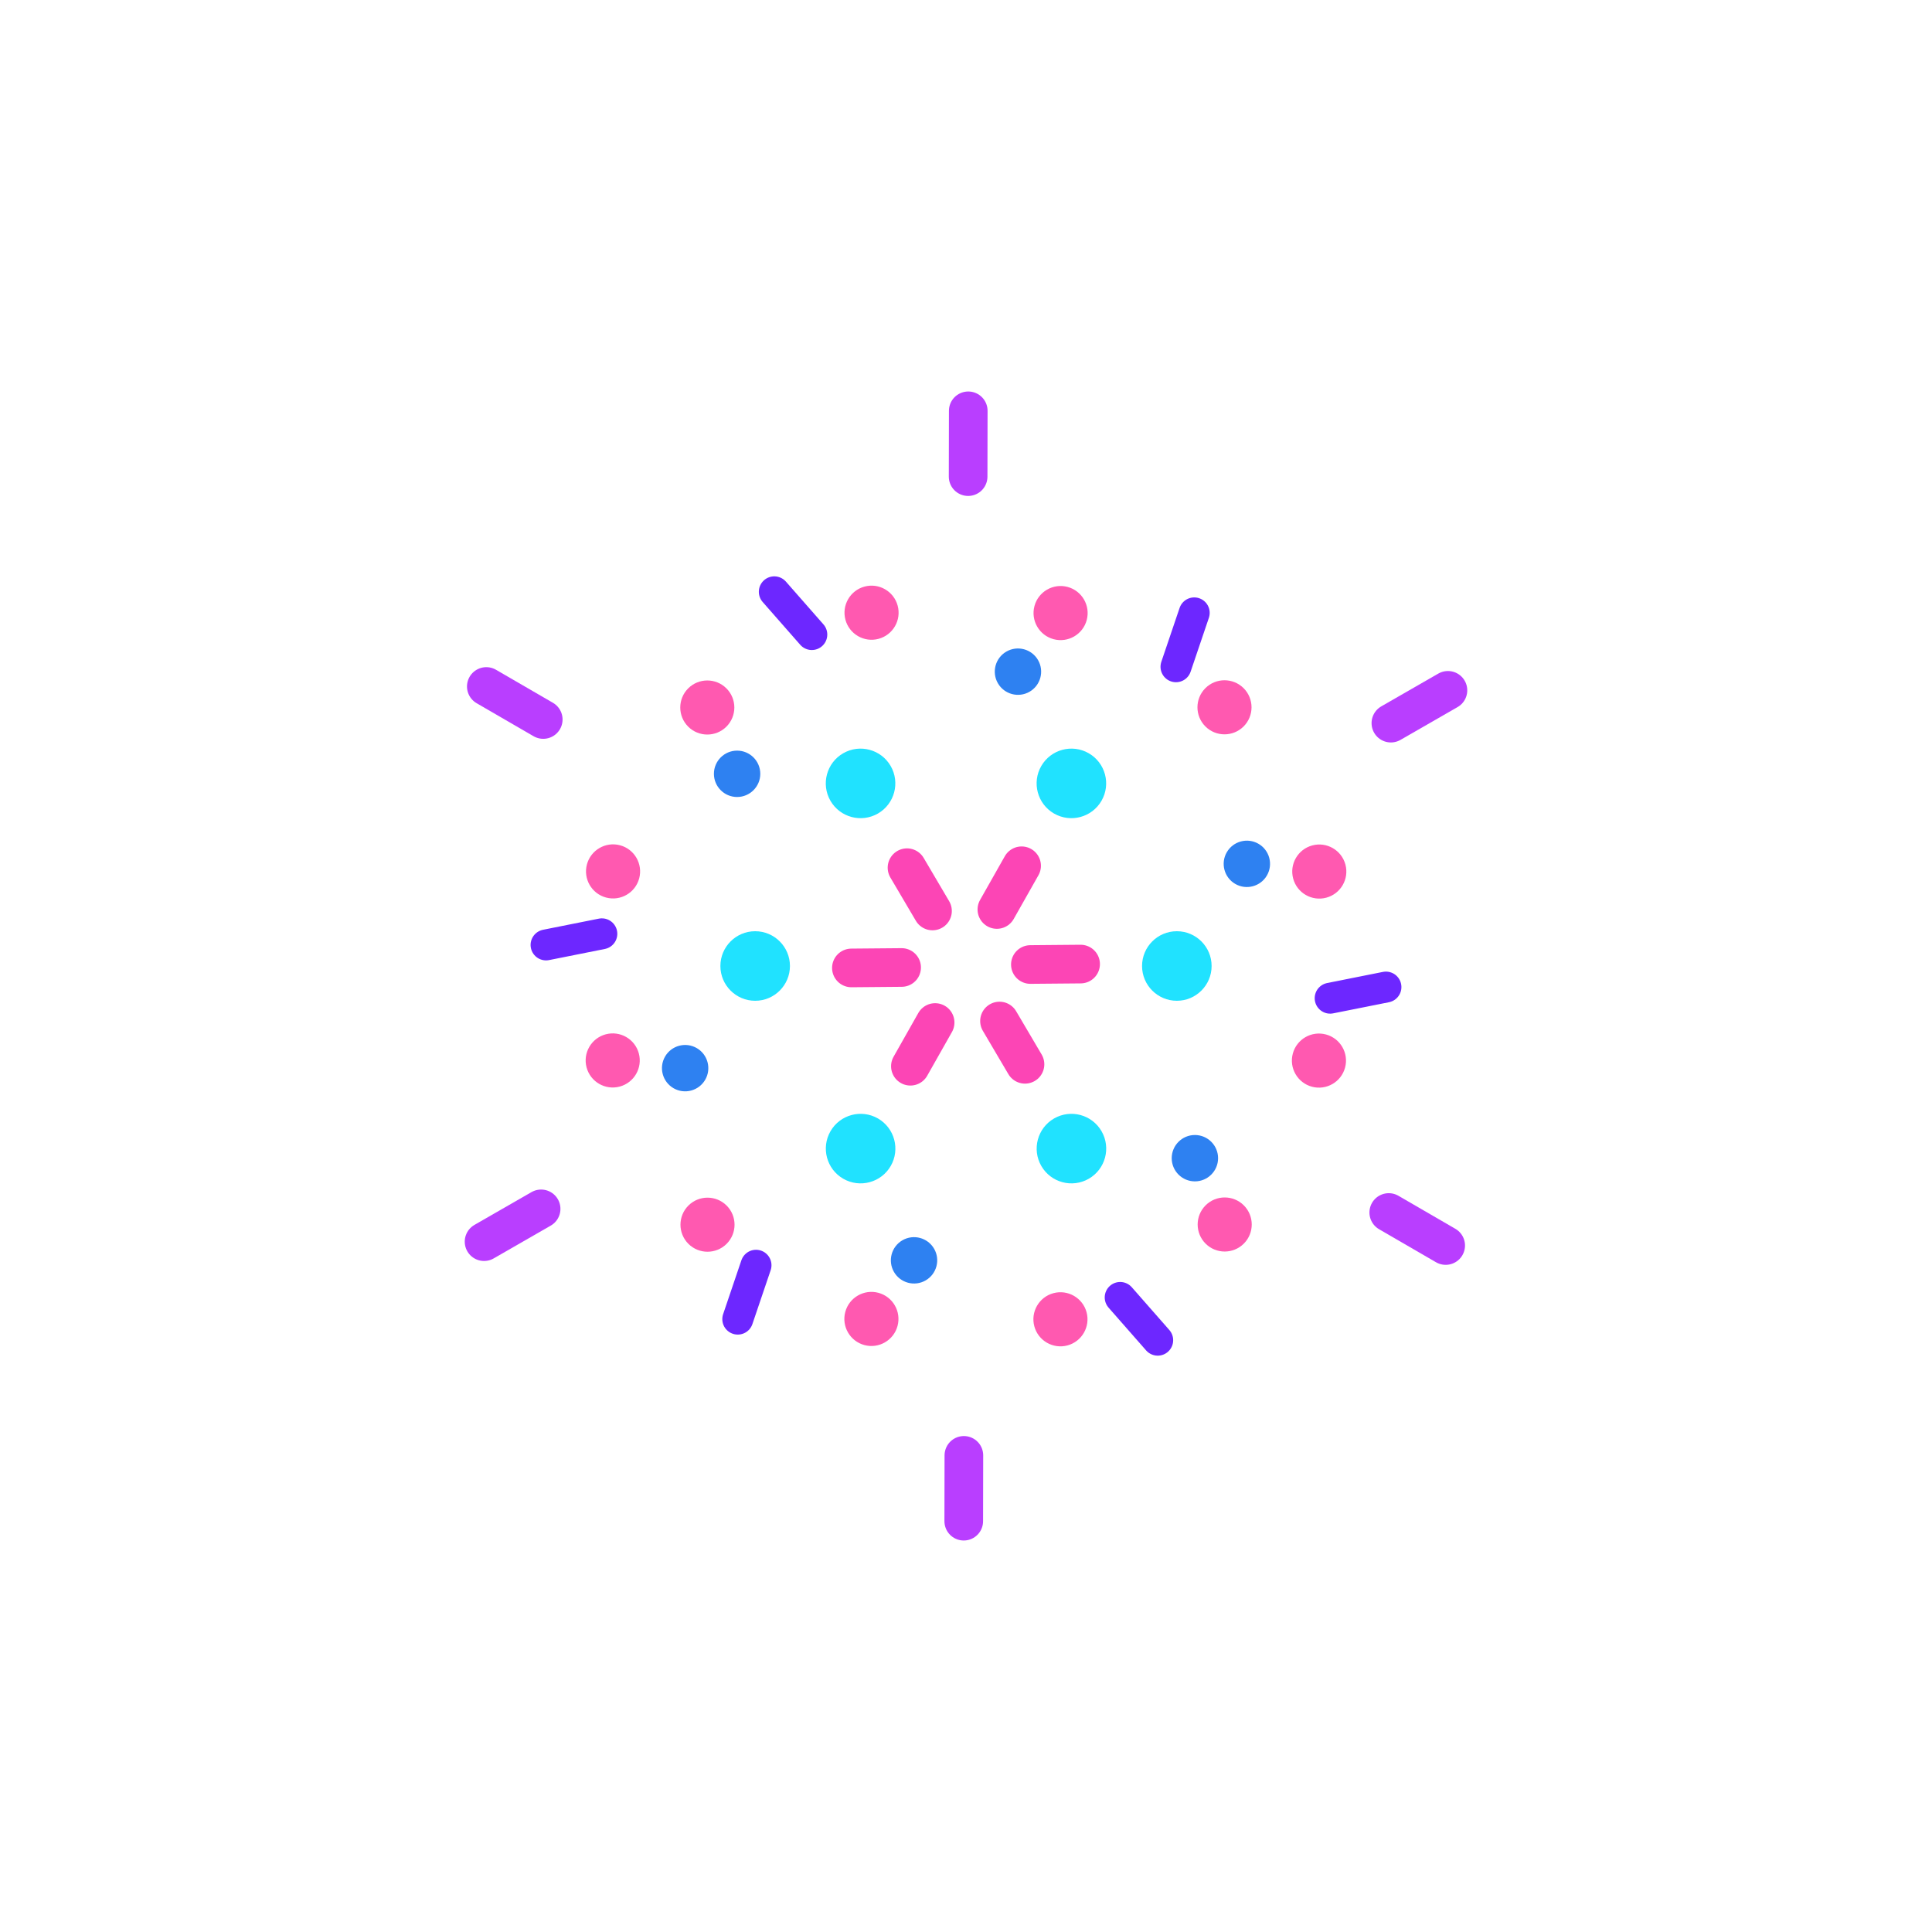 <svg xmlns="http://www.w3.org/2000/svg" xmlns:xlink="http://www.w3.org/1999/xlink" viewBox="0 0 500 500" width="500" height="500" preserveAspectRatio="xMidYMid meet" style="width: 100%; height: 100%; transform: translate3d(0px, 0px, 0px); content-visibility: visible;" id="Confetti Loader"><defs><clipPath id="__lottie_element_45405"><rect width="500" height="500" x="0" y="0"/></clipPath><clipPath id="__lottie_element_45407"><path d="M0,0 L500,0 L500,500 L0,500z"/></clipPath><clipPath id="__lottie_element_45411"><path d="M0,0 L500,0 L500,500 L0,500z"/></clipPath><clipPath id="__lottie_element_45415"><path d="M0,0 L500,0 L500,500 L0,500z"/></clipPath><clipPath id="__lottie_element_45419"><path d="M0,0 L500,0 L500,500 L0,500z"/></clipPath><clipPath id="__lottie_element_45423"><path d="M0,0 L500,0 L500,500 L0,500z"/></clipPath><clipPath id="__lottie_element_45427"><path d="M0,0 L500,0 L500,500 L0,500z"/></clipPath><clipPath id="__lottie_element_45431"><path d="M0,0 L500,0 L500,500 L0,500z"/></clipPath><clipPath id="__lottie_element_45435"><path d="M0,0 L500,0 L500,500 L0,500z"/></clipPath><clipPath id="__lottie_element_45439"><path d="M0,0 L500,0 L500,500 L0,500z"/></clipPath><clipPath id="__lottie_element_45443"><path d="M0,0 L500,0 L500,500 L0,500z"/></clipPath><clipPath id="__lottie_element_45447"><path d="M0,0 L500,0 L500,500 L0,500z"/></clipPath><clipPath id="__lottie_element_45451"><path d="M0,0 L500,0 L500,500 L0,500z"/></clipPath><clipPath id="__lottie_element_45455"><path d="M0,0 L500,0 L500,500 L0,500z"/></clipPath><clipPath id="__lottie_element_45459"><path d="M0,0 L500,0 L500,500 L0,500z"/></clipPath><clipPath id="__lottie_element_45463"><path d="M0,0 L500,0 L500,500 L0,500z"/></clipPath><clipPath id="__lottie_element_45467"><path d="M0,0 L500,0 L500,500 L0,500z"/></clipPath><clipPath id="__lottie_element_45471"><path d="M0,0 L500,0 L500,500 L0,500z"/></clipPath><clipPath id="__lottie_element_45475"><path d="M0,0 L500,0 L500,500 L0,500z"/></clipPath><clipPath id="__lottie_element_45479"><path d="M0,0 L500,0 L500,500 L0,500z"/></clipPath><clipPath id="__lottie_element_45483"><path d="M0,0 L500,0 L500,500 L0,500z"/></clipPath><clipPath id="__lottie_element_45487"><path d="M0,0 L500,0 L500,500 L0,500z"/></clipPath><clipPath id="__lottie_element_45491"><path d="M0,0 L500,0 L500,500 L0,500z"/></clipPath><clipPath id="__lottie_element_45495"><path d="M0,0 L500,0 L500,500 L0,500z"/></clipPath><clipPath id="__lottie_element_45499"><path d="M0,0 L500,0 L500,500 L0,500z"/></clipPath><clipPath id="__lottie_element_45503"><path d="M0,0 L500,0 L500,500 L0,500z"/></clipPath><clipPath id="__lottie_element_45507"><path d="M0,0 L500,0 L500,500 L0,500z"/></clipPath><clipPath id="__lottie_element_45511"><path d="M0,0 L500,0 L500,500 L0,500z"/></clipPath><clipPath id="__lottie_element_45515"><path d="M0,0 L500,0 L500,500 L0,500z"/></clipPath><clipPath id="__lottie_element_45519"><path d="M0,0 L500,0 L500,500 L0,500z"/></clipPath><clipPath id="__lottie_element_45523"><path d="M0,0 L500,0 L500,500 L0,500z"/></clipPath></defs><g clip-path="url(#__lottie_element_45405)"><g clip-path="url(#__lottie_element_45407)" transform="matrix(-0.259,-0.966,0.966,-0.259,73.223,556.186)" opacity="1" style="display: block;"><g transform="matrix(0.028,0,0,0.028,250,155.378)" opacity="1" style="display: block;"><g opacity="1" transform="matrix(1,0,0,1,0,0)"><path fill="rgb(255,89,176)" fill-opacity="1" d=" M0,-250 C137.975,-250 250,-137.975 250,0 C250,137.975 137.975,250 0,250 C-137.975,250 -250,137.975 -250,0 C-250,-137.975 -137.975,-250 0,-250z"/></g></g></g><g clip-path="url(#__lottie_element_45411)" transform="matrix(0.259,-0.966,0.966,0.259,-56.186,426.777)" opacity="1" style="display: block;"><g transform="matrix(0.028,0,0,0.028,250,155.378)" opacity="1" style="display: block;"><g opacity="1" transform="matrix(1,0,0,1,0,0)"><path fill="rgb(255,89,176)" fill-opacity="1" d=" M0,-250 C137.975,-250 250,-137.975 250,0 C250,137.975 137.975,250 0,250 C-137.975,250 -250,137.975 -250,0 C-250,-137.975 -137.975,-250 0,-250z"/></g></g></g><g clip-path="url(#__lottie_element_45415)" transform="matrix(0.707,-0.707,0.707,0.707,-103.553,250)" opacity="1" style="display: block;"><g transform="matrix(0.028,0,0,0.028,250,155.378)" opacity="1" style="display: block;"><g opacity="1" transform="matrix(1,0,0,1,0,0)"><path fill="rgb(255,89,176)" fill-opacity="1" d=" M0,-250 C137.975,-250 250,-137.975 250,0 C250,137.975 137.975,250 0,250 C-137.975,250 -250,137.975 -250,0 C-250,-137.975 -137.975,-250 0,-250z"/></g></g></g><g clip-path="url(#__lottie_element_45419)" transform="matrix(-0.966,0.259,-0.259,-0.966,556.186,426.777)" opacity="1" style="display: block;"><g transform="matrix(0.028,0,0,0.028,250,155.378)" opacity="1" style="display: block;"><g opacity="1" transform="matrix(1,0,0,1,0,0)"><path fill="rgb(255,89,176)" fill-opacity="1" d=" M0,-250 C137.975,-250 250,-137.975 250,0 C250,137.975 137.975,250 0,250 C-137.975,250 -250,137.975 -250,0 C-250,-137.975 -137.975,-250 0,-250z"/></g></g></g><g clip-path="url(#__lottie_element_45423)" transform="matrix(-0.966,-0.259,0.259,-0.966,426.777,556.186)" opacity="1" style="display: block;"><g transform="matrix(0.028,0,0,0.028,250,155.378)" opacity="1" style="display: block;"><g opacity="1" transform="matrix(1,0,0,1,0,0)"><path fill="rgb(255,89,176)" fill-opacity="1" d=" M0,-250 C137.975,-250 250,-137.975 250,0 C250,137.975 137.975,250 0,250 C-137.975,250 -250,137.975 -250,0 C-250,-137.975 -137.975,-250 0,-250z"/></g></g></g><g clip-path="url(#__lottie_element_45427)" transform="matrix(-0.707,-0.707,0.707,-0.707,250,603.553)" opacity="1" style="display: block;"><g transform="matrix(0.028,0,0,0.028,250,155.378)" opacity="1" style="display: block;"><g opacity="1" transform="matrix(1,0,0,1,0,0)"><path fill="rgb(255,89,176)" fill-opacity="1" d=" M0,-250 C137.975,-250 250,-137.975 250,0 C250,137.975 137.975,250 0,250 C-137.975,250 -250,137.975 -250,0 C-250,-137.975 -137.975,-250 0,-250z"/></g></g></g><g clip-path="url(#__lottie_element_45431)" transform="matrix(-0.707,0.707,-0.707,-0.707,603.553,250)" opacity="1" style="display: block;"><g transform="matrix(0.028,0,0,0.028,250,155.378)" opacity="1" style="display: block;"><g opacity="1" transform="matrix(1,0,0,1,0,0)"><path fill="rgb(255,89,176)" fill-opacity="1" d=" M0,-250 C137.975,-250 250,-137.975 250,0 C250,137.975 137.975,250 0,250 C-137.975,250 -250,137.975 -250,0 C-250,-137.975 -137.975,-250 0,-250z"/></g></g></g><g clip-path="url(#__lottie_element_45435)" transform="matrix(-0.259,0.966,-0.966,-0.259,556.186,73.223)" opacity="1" style="display: block;"><g transform="matrix(0.028,0,0,0.028,250,155.378)" opacity="1" style="display: block;"><g opacity="1" transform="matrix(1,0,0,1,0,0)"><path fill="rgb(255,89,176)" fill-opacity="1" d=" M0,-250 C137.975,-250 250,-137.975 250,0 C250,137.975 137.975,250 0,250 C-137.975,250 -250,137.975 -250,0 C-250,-137.975 -137.975,-250 0,-250z"/></g></g></g><g clip-path="url(#__lottie_element_45439)" transform="matrix(0.259,0.966,-0.966,0.259,426.777,-56.186)" opacity="1" style="display: block;"><g transform="matrix(0.028,0,0,0.028,250,155.378)" opacity="1" style="display: block;"><g opacity="1" transform="matrix(1,0,0,1,0,0)"><path fill="rgb(255,89,176)" fill-opacity="1" d=" M0,-250 C137.975,-250 250,-137.975 250,0 C250,137.975 137.975,250 0,250 C-137.975,250 -250,137.975 -250,0 C-250,-137.975 -137.975,-250 0,-250z"/></g></g></g><g clip-path="url(#__lottie_element_45443)" transform="matrix(0.707,0.707,-0.707,0.707,250,-103.553)" opacity="1" style="display: block;"><g transform="matrix(0.028,0,0,0.028,250,155.378)" opacity="1" style="display: block;"><g opacity="1" transform="matrix(1,0,0,1,0,0)"><path fill="rgb(255,89,176)" fill-opacity="1" d=" M0,-250 C137.975,-250 250,-137.975 250,0 C250,137.975 137.975,250 0,250 C-137.975,250 -250,137.975 -250,0 C-250,-137.975 -137.975,-250 0,-250z"/></g></g></g><g clip-path="url(#__lottie_element_45447)" transform="matrix(0.966,0.259,-0.259,0.966,73.223,-56.186)" opacity="1" style="display: block;"><g transform="matrix(0.028,0,0,0.028,250,155.378)" opacity="1" style="display: block;"><g opacity="1" transform="matrix(1,0,0,1,0,0)"><path fill="rgb(255,89,176)" fill-opacity="1" d=" M0,-250 C137.975,-250 250,-137.975 250,0 C250,137.975 137.975,250 0,250 C-137.975,250 -250,137.975 -250,0 C-250,-137.975 -137.975,-250 0,-250z"/></g></g></g><g clip-path="url(#__lottie_element_45451)" transform="matrix(0.966,-0.259,0.259,0.966,-56.186,73.223)" opacity="1" style="display: block;"><g transform="matrix(0.028,0,0,0.028,250,155.378)" opacity="1" style="display: block;"><g opacity="1" transform="matrix(1,0,0,1,0,0)"><path fill="rgb(255,89,176)" fill-opacity="1" d=" M0,-250 C137.975,-250 250,-137.975 250,0 C250,137.975 137.975,250 0,250 C-137.975,250 -250,137.975 -250,0 C-250,-137.975 -137.975,-250 0,-250z"/></g></g></g><g clip-path="url(#__lottie_element_45455)" transform="matrix(0.866,0.5,-0.5,0.866,158.494,-91.506)" opacity="1" style="display: block;"><g transform="matrix(1,0,0,1,276,249.313)" opacity="1" style="display: block;"><g opacity="1" transform="matrix(1,0,0,1,0,0)"><path stroke-linecap="round" stroke-linejoin="miter" fill-opacity="0" stroke-miterlimit="4" stroke="rgb(252,69,181)" stroke-opacity="1" stroke-width="10" d=" M-26.385,-15.973 C-26.424,-20.481 -26.463,-24.897 -26.499,-28.972"/></g></g></g><g clip-path="url(#__lottie_element_45459)" transform="matrix(0,1,-1,0,500,0)" opacity="1" style="display: block;"><g transform="matrix(1,0,0,1,276,249.313)" opacity="1" style="display: block;"><g opacity="1" transform="matrix(1,0,0,1,0,0)"><path stroke-linecap="round" stroke-linejoin="miter" fill-opacity="0" stroke-miterlimit="4" stroke="rgb(252,69,181)" stroke-opacity="1" stroke-width="10" d=" M-26.385,-15.973 C-26.424,-20.481 -26.463,-24.897 -26.499,-28.972"/></g></g></g><g clip-path="url(#__lottie_element_45463)" transform="matrix(-0.866,0.5,-0.5,-0.866,591.506,341.506)" opacity="1" style="display: block;"><g transform="matrix(1,0,0,1,276,249.313)" opacity="1" style="display: block;"><g opacity="1" transform="matrix(1,0,0,1,0,0)"><path stroke-linecap="round" stroke-linejoin="miter" fill-opacity="0" stroke-miterlimit="4" stroke="rgb(252,69,181)" stroke-opacity="1" stroke-width="10" d=" M-26.385,-15.973 C-26.424,-20.481 -26.463,-24.897 -26.499,-28.972"/></g></g></g><g clip-path="url(#__lottie_element_45467)" transform="matrix(-0.866,-0.5,0.5,-0.866,341.506,591.506)" opacity="1" style="display: block;"><g transform="matrix(1,0,0,1,276,249.313)" opacity="1" style="display: block;"><g opacity="1" transform="matrix(1,0,0,1,0,0)"><path stroke-linecap="round" stroke-linejoin="miter" fill-opacity="0" stroke-miterlimit="4" stroke="rgb(252,69,181)" stroke-opacity="1" stroke-width="10" d=" M-26.385,-15.973 C-26.424,-20.481 -26.463,-24.897 -26.499,-28.972"/></g></g></g><g clip-path="url(#__lottie_element_45471)" transform="matrix(0,-1,1,0,0,500)" opacity="1" style="display: block;"><g transform="matrix(1,0,0,1,276,249.313)" opacity="1" style="display: block;"><g opacity="1" transform="matrix(1,0,0,1,0,0)"><path stroke-linecap="round" stroke-linejoin="miter" fill-opacity="0" stroke-miterlimit="4" stroke="rgb(252,69,181)" stroke-opacity="1" stroke-width="10" d=" M-26.385,-15.973 C-26.424,-20.481 -26.463,-24.897 -26.499,-28.972"/></g></g></g><g clip-path="url(#__lottie_element_45475)" transform="matrix(0.866,-0.5,0.5,0.866,-91.506,158.494)" opacity="1" style="display: block;"><g transform="matrix(1,0,0,1,276,249.313)" opacity="1" style="display: block;"><g opacity="1" transform="matrix(1,0,0,1,0,0)"><path stroke-linecap="round" stroke-linejoin="miter" fill-opacity="0" stroke-miterlimit="4" stroke="rgb(252,69,181)" stroke-opacity="1" stroke-width="10" d=" M-26.385,-15.973 C-26.424,-20.481 -26.463,-24.897 -26.499,-28.972"/></g></g></g><g clip-path="url(#__lottie_element_45479)" transform="matrix(-0.866,-0.5,0.5,-0.866,341.506,591.506)" opacity="1" style="display: block;"><g transform="matrix(0.036,0,0,0.036,250,195.437)" opacity="1" style="display: block;"><g opacity="1" transform="matrix(1,0,0,1,0,0)"><path fill="rgb(32,226,255)" fill-opacity="1" d=" M0,-250 C137.975,-250 250,-137.975 250,0 C250,137.975 137.975,250 0,250 C-137.975,250 -250,137.975 -250,0 C-250,-137.975 -137.975,-250 0,-250z"/></g></g><g transform="matrix(0.024,0,0,0.024,299.738,190.762)" opacity="1" style="display: block;"><g opacity="1" transform="matrix(1,0,0,1,0,0)"><path fill="rgb(46,129,241)" fill-opacity="1" d=" M0,-250 C137.975,-250 250,-137.975 250,0 C250,137.975 137.975,250 0,250 C-137.975,250 -250,137.975 -250,0 C-250,-137.975 -137.975,-250 0,-250z"/></g></g></g><g clip-path="url(#__lottie_element_45483)" transform="matrix(-0.866,0.5,-0.5,-0.866,591.506,341.506)" opacity="1" style="display: block;"><g transform="matrix(0.036,0,0,0.036,250,195.437)" opacity="1" style="display: block;"><g opacity="1" transform="matrix(1,0,0,1,0,0)"><path fill="rgb(32,226,255)" fill-opacity="1" d=" M0,-250 C137.975,-250 250,-137.975 250,0 C250,137.975 137.975,250 0,250 C-137.975,250 -250,137.975 -250,0 C-250,-137.975 -137.975,-250 0,-250z"/></g></g><g transform="matrix(0.024,0,0,0.024,299.738,190.762)" opacity="1" style="display: block;"><g opacity="1" transform="matrix(1,0,0,1,0,0)"><path fill="rgb(46,129,241)" fill-opacity="1" d=" M0,-250 C137.975,-250 250,-137.975 250,0 C250,137.975 137.975,250 0,250 C-137.975,250 -250,137.975 -250,0 C-250,-137.975 -137.975,-250 0,-250z"/></g></g></g><g clip-path="url(#__lottie_element_45487)" transform="matrix(0,1,-1,0,500,0)" opacity="1" style="display: block;"><g transform="matrix(0.036,0,0,0.036,250,195.437)" opacity="1" style="display: block;"><g opacity="1" transform="matrix(1,0,0,1,0,0)"><path fill="rgb(32,226,255)" fill-opacity="1" d=" M0,-250 C137.975,-250 250,-137.975 250,0 C250,137.975 137.975,250 0,250 C-137.975,250 -250,137.975 -250,0 C-250,-137.975 -137.975,-250 0,-250z"/></g></g><g transform="matrix(0.024,0,0,0.024,299.738,190.762)" opacity="1" style="display: block;"><g opacity="1" transform="matrix(1,0,0,1,0,0)"><path fill="rgb(46,129,241)" fill-opacity="1" d=" M0,-250 C137.975,-250 250,-137.975 250,0 C250,137.975 137.975,250 0,250 C-137.975,250 -250,137.975 -250,0 C-250,-137.975 -137.975,-250 0,-250z"/></g></g></g><g clip-path="url(#__lottie_element_45491)" transform="matrix(0,-1,1,0,0,500)" opacity="1" style="display: block;"><g transform="matrix(0.036,0,0,0.036,250,195.437)" opacity="1" style="display: block;"><g opacity="1" transform="matrix(1,0,0,1,0,0)"><path fill="rgb(32,226,255)" fill-opacity="1" d=" M0,-250 C137.975,-250 250,-137.975 250,0 C250,137.975 137.975,250 0,250 C-137.975,250 -250,137.975 -250,0 C-250,-137.975 -137.975,-250 0,-250z"/></g></g><g transform="matrix(0.024,0,0,0.024,299.738,190.762)" opacity="1" style="display: block;"><g opacity="1" transform="matrix(1,0,0,1,0,0)"><path fill="rgb(46,129,241)" fill-opacity="1" d=" M0,-250 C137.975,-250 250,-137.975 250,0 C250,137.975 137.975,250 0,250 C-137.975,250 -250,137.975 -250,0 C-250,-137.975 -137.975,-250 0,-250z"/></g></g></g><g clip-path="url(#__lottie_element_45495)" transform="matrix(0.866,0.5,-0.5,0.866,158.494,-91.506)" opacity="1" style="display: block;"><g transform="matrix(0.036,0,0,0.036,250,195.437)" opacity="1" style="display: block;"><g opacity="1" transform="matrix(1,0,0,1,0,0)"><path fill="rgb(32,226,255)" fill-opacity="1" d=" M0,-250 C137.975,-250 250,-137.975 250,0 C250,137.975 137.975,250 0,250 C-137.975,250 -250,137.975 -250,0 C-250,-137.975 -137.975,-250 0,-250z"/></g></g><g transform="matrix(0.024,0,0,0.024,299.738,190.762)" opacity="1" style="display: block;"><g opacity="1" transform="matrix(1,0,0,1,0,0)"><path fill="rgb(46,129,241)" fill-opacity="1" d=" M0,-250 C137.975,-250 250,-137.975 250,0 C250,137.975 137.975,250 0,250 C-137.975,250 -250,137.975 -250,0 C-250,-137.975 -137.975,-250 0,-250z"/></g></g></g><g clip-path="url(#__lottie_element_45499)" transform="matrix(0.866,-0.5,0.5,0.866,-91.506,158.494)" opacity="1" style="display: block;"><g transform="matrix(0.036,0,0,0.036,250,195.437)" opacity="1" style="display: block;"><g opacity="1" transform="matrix(1,0,0,1,0,0)"><path fill="rgb(32,226,255)" fill-opacity="1" d=" M0,-250 C137.975,-250 250,-137.975 250,0 C250,137.975 137.975,250 0,250 C-137.975,250 -250,137.975 -250,0 C-250,-137.975 -137.975,-250 0,-250z"/></g></g><g transform="matrix(0.024,0,0,0.024,299.738,190.762)" opacity="1" style="display: block;"><g opacity="1" transform="matrix(1,0,0,1,0,0)"><path fill="rgb(46,129,241)" fill-opacity="1" d=" M0,-250 C137.975,-250 250,-137.975 250,0 C250,137.975 137.975,250 0,250 C-137.975,250 -250,137.975 -250,0 C-250,-137.975 -137.975,-250 0,-250z"/></g></g></g><g clip-path="url(#__lottie_element_45503)" transform="matrix(0.5,-0.866,0.866,0.5,-91.506,341.506)" opacity="1" style="display: block;"><g transform="matrix(1,0,0,1,276,374.604)" opacity="1" style="display: block;"><g opacity="1" transform="matrix(1,0,0,1,0,0)"><path stroke-linecap="round" stroke-linejoin="miter" fill-opacity="0" stroke-miterlimit="4" stroke="rgb(185,62,255)" stroke-opacity="1" stroke-width="10" d=" M-25.45,-251.253 C-25.439,-257.223 -25.428,-262.919 -25.417,-268.285"/></g></g><g transform="matrix(1,0,0,1,276,374.604)" opacity="1" style="display: block;"><g opacity="1" transform="matrix(1,0,0,1,0,0)"><path stroke-linecap="round" stroke-linejoin="miter" fill-opacity="0" stroke-miterlimit="4" stroke="rgb(109,39,255)" stroke-opacity="1" stroke-width="8" d=" M28.341,-202.046 C29.998,-206.936 31.579,-211.6 33.068,-215.994"/></g></g></g><g clip-path="url(#__lottie_element_45507)" transform="matrix(-0.5,-0.866,0.866,-0.5,158.494,591.506)" opacity="1" style="display: block;"><g transform="matrix(1,0,0,1,276,374.604)" opacity="1" style="display: block;"><g opacity="1" transform="matrix(1,0,0,1,0,0)"><path stroke-linecap="round" stroke-linejoin="miter" fill-opacity="0" stroke-miterlimit="4" stroke="rgb(185,62,255)" stroke-opacity="1" stroke-width="10" d=" M-25.45,-251.253 C-25.439,-257.223 -25.428,-262.919 -25.417,-268.285"/></g></g><g transform="matrix(1,0,0,1,276,374.604)" opacity="1" style="display: block;"><g opacity="1" transform="matrix(1,0,0,1,0,0)"><path stroke-linecap="round" stroke-linejoin="miter" fill-opacity="0" stroke-miterlimit="4" stroke="rgb(109,39,255)" stroke-opacity="1" stroke-width="8" d=" M28.341,-202.046 C29.998,-206.936 31.579,-211.6 33.068,-215.994"/></g></g></g><g clip-path="url(#__lottie_element_45511)" transform="matrix(-1,0,0,-1,500,500)" opacity="1" style="display: block;"><g transform="matrix(1,0,0,1,276,374.604)" opacity="1" style="display: block;"><g opacity="1" transform="matrix(1,0,0,1,0,0)"><path stroke-linecap="round" stroke-linejoin="miter" fill-opacity="0" stroke-miterlimit="4" stroke="rgb(185,62,255)" stroke-opacity="1" stroke-width="10" d=" M-25.45,-251.253 C-25.439,-257.223 -25.428,-262.919 -25.417,-268.285"/></g></g><g transform="matrix(1,0,0,1,276,374.604)" opacity="1" style="display: block;"><g opacity="1" transform="matrix(1,0,0,1,0,0)"><path stroke-linecap="round" stroke-linejoin="miter" fill-opacity="0" stroke-miterlimit="4" stroke="rgb(109,39,255)" stroke-opacity="1" stroke-width="8" d=" M28.341,-202.046 C29.998,-206.936 31.579,-211.6 33.068,-215.994"/></g></g></g><g clip-path="url(#__lottie_element_45515)" transform="matrix(-0.5,0.866,-0.866,-0.5,591.506,158.494)" opacity="1" style="display: block;"><g transform="matrix(1,0,0,1,276,374.604)" opacity="1" style="display: block;"><g opacity="1" transform="matrix(1,0,0,1,0,0)"><path stroke-linecap="round" stroke-linejoin="miter" fill-opacity="0" stroke-miterlimit="4" stroke="rgb(185,62,255)" stroke-opacity="1" stroke-width="10" d=" M-25.45,-251.253 C-25.439,-257.223 -25.428,-262.919 -25.417,-268.285"/></g></g><g transform="matrix(1,0,0,1,276,374.604)" opacity="1" style="display: block;"><g opacity="1" transform="matrix(1,0,0,1,0,0)"><path stroke-linecap="round" stroke-linejoin="miter" fill-opacity="0" stroke-miterlimit="4" stroke="rgb(109,39,255)" stroke-opacity="1" stroke-width="8" d=" M28.341,-202.046 C29.998,-206.936 31.579,-211.6 33.068,-215.994"/></g></g></g><g clip-path="url(#__lottie_element_45519)" transform="matrix(0.5,0.866,-0.866,0.5,341.506,-91.506)" opacity="1" style="display: block;"><g transform="matrix(1,0,0,1,276,374.604)" opacity="1" style="display: block;"><g opacity="1" transform="matrix(1,0,0,1,0,0)"><path stroke-linecap="round" stroke-linejoin="miter" fill-opacity="0" stroke-miterlimit="4" stroke="rgb(185,62,255)" stroke-opacity="1" stroke-width="10" d=" M-25.45,-251.253 C-25.439,-257.223 -25.428,-262.919 -25.417,-268.285"/></g></g><g transform="matrix(1,0,0,1,276,374.604)" opacity="1" style="display: block;"><g opacity="1" transform="matrix(1,0,0,1,0,0)"><path stroke-linecap="round" stroke-linejoin="miter" fill-opacity="0" stroke-miterlimit="4" stroke="rgb(109,39,255)" stroke-opacity="1" stroke-width="8" d=" M28.341,-202.046 C29.998,-206.936 31.579,-211.6 33.068,-215.994"/></g></g></g><g clip-path="url(#__lottie_element_45523)" transform="matrix(1,0,0,1,0,0)" opacity="1" style="display: block;"><g transform="matrix(1,0,0,1,276,374.604)" opacity="1" style="display: block;"><g opacity="1" transform="matrix(1,0,0,1,0,0)"><path stroke-linecap="round" stroke-linejoin="miter" fill-opacity="0" stroke-miterlimit="4" stroke="rgb(185,62,255)" stroke-opacity="1" stroke-width="10" d=" M-25.45,-251.253 C-25.439,-257.223 -25.428,-262.919 -25.417,-268.285"/></g></g><g transform="matrix(1,0,0,1,276,374.604)" opacity="1" style="display: block;"><g opacity="1" transform="matrix(1,0,0,1,0,0)"><path stroke-linecap="round" stroke-linejoin="miter" fill-opacity="0" stroke-miterlimit="4" stroke="rgb(109,39,255)" stroke-opacity="1" stroke-width="8" d=" M28.341,-202.046 C29.998,-206.936 31.579,-211.6 33.068,-215.994"/></g></g></g></g></svg>